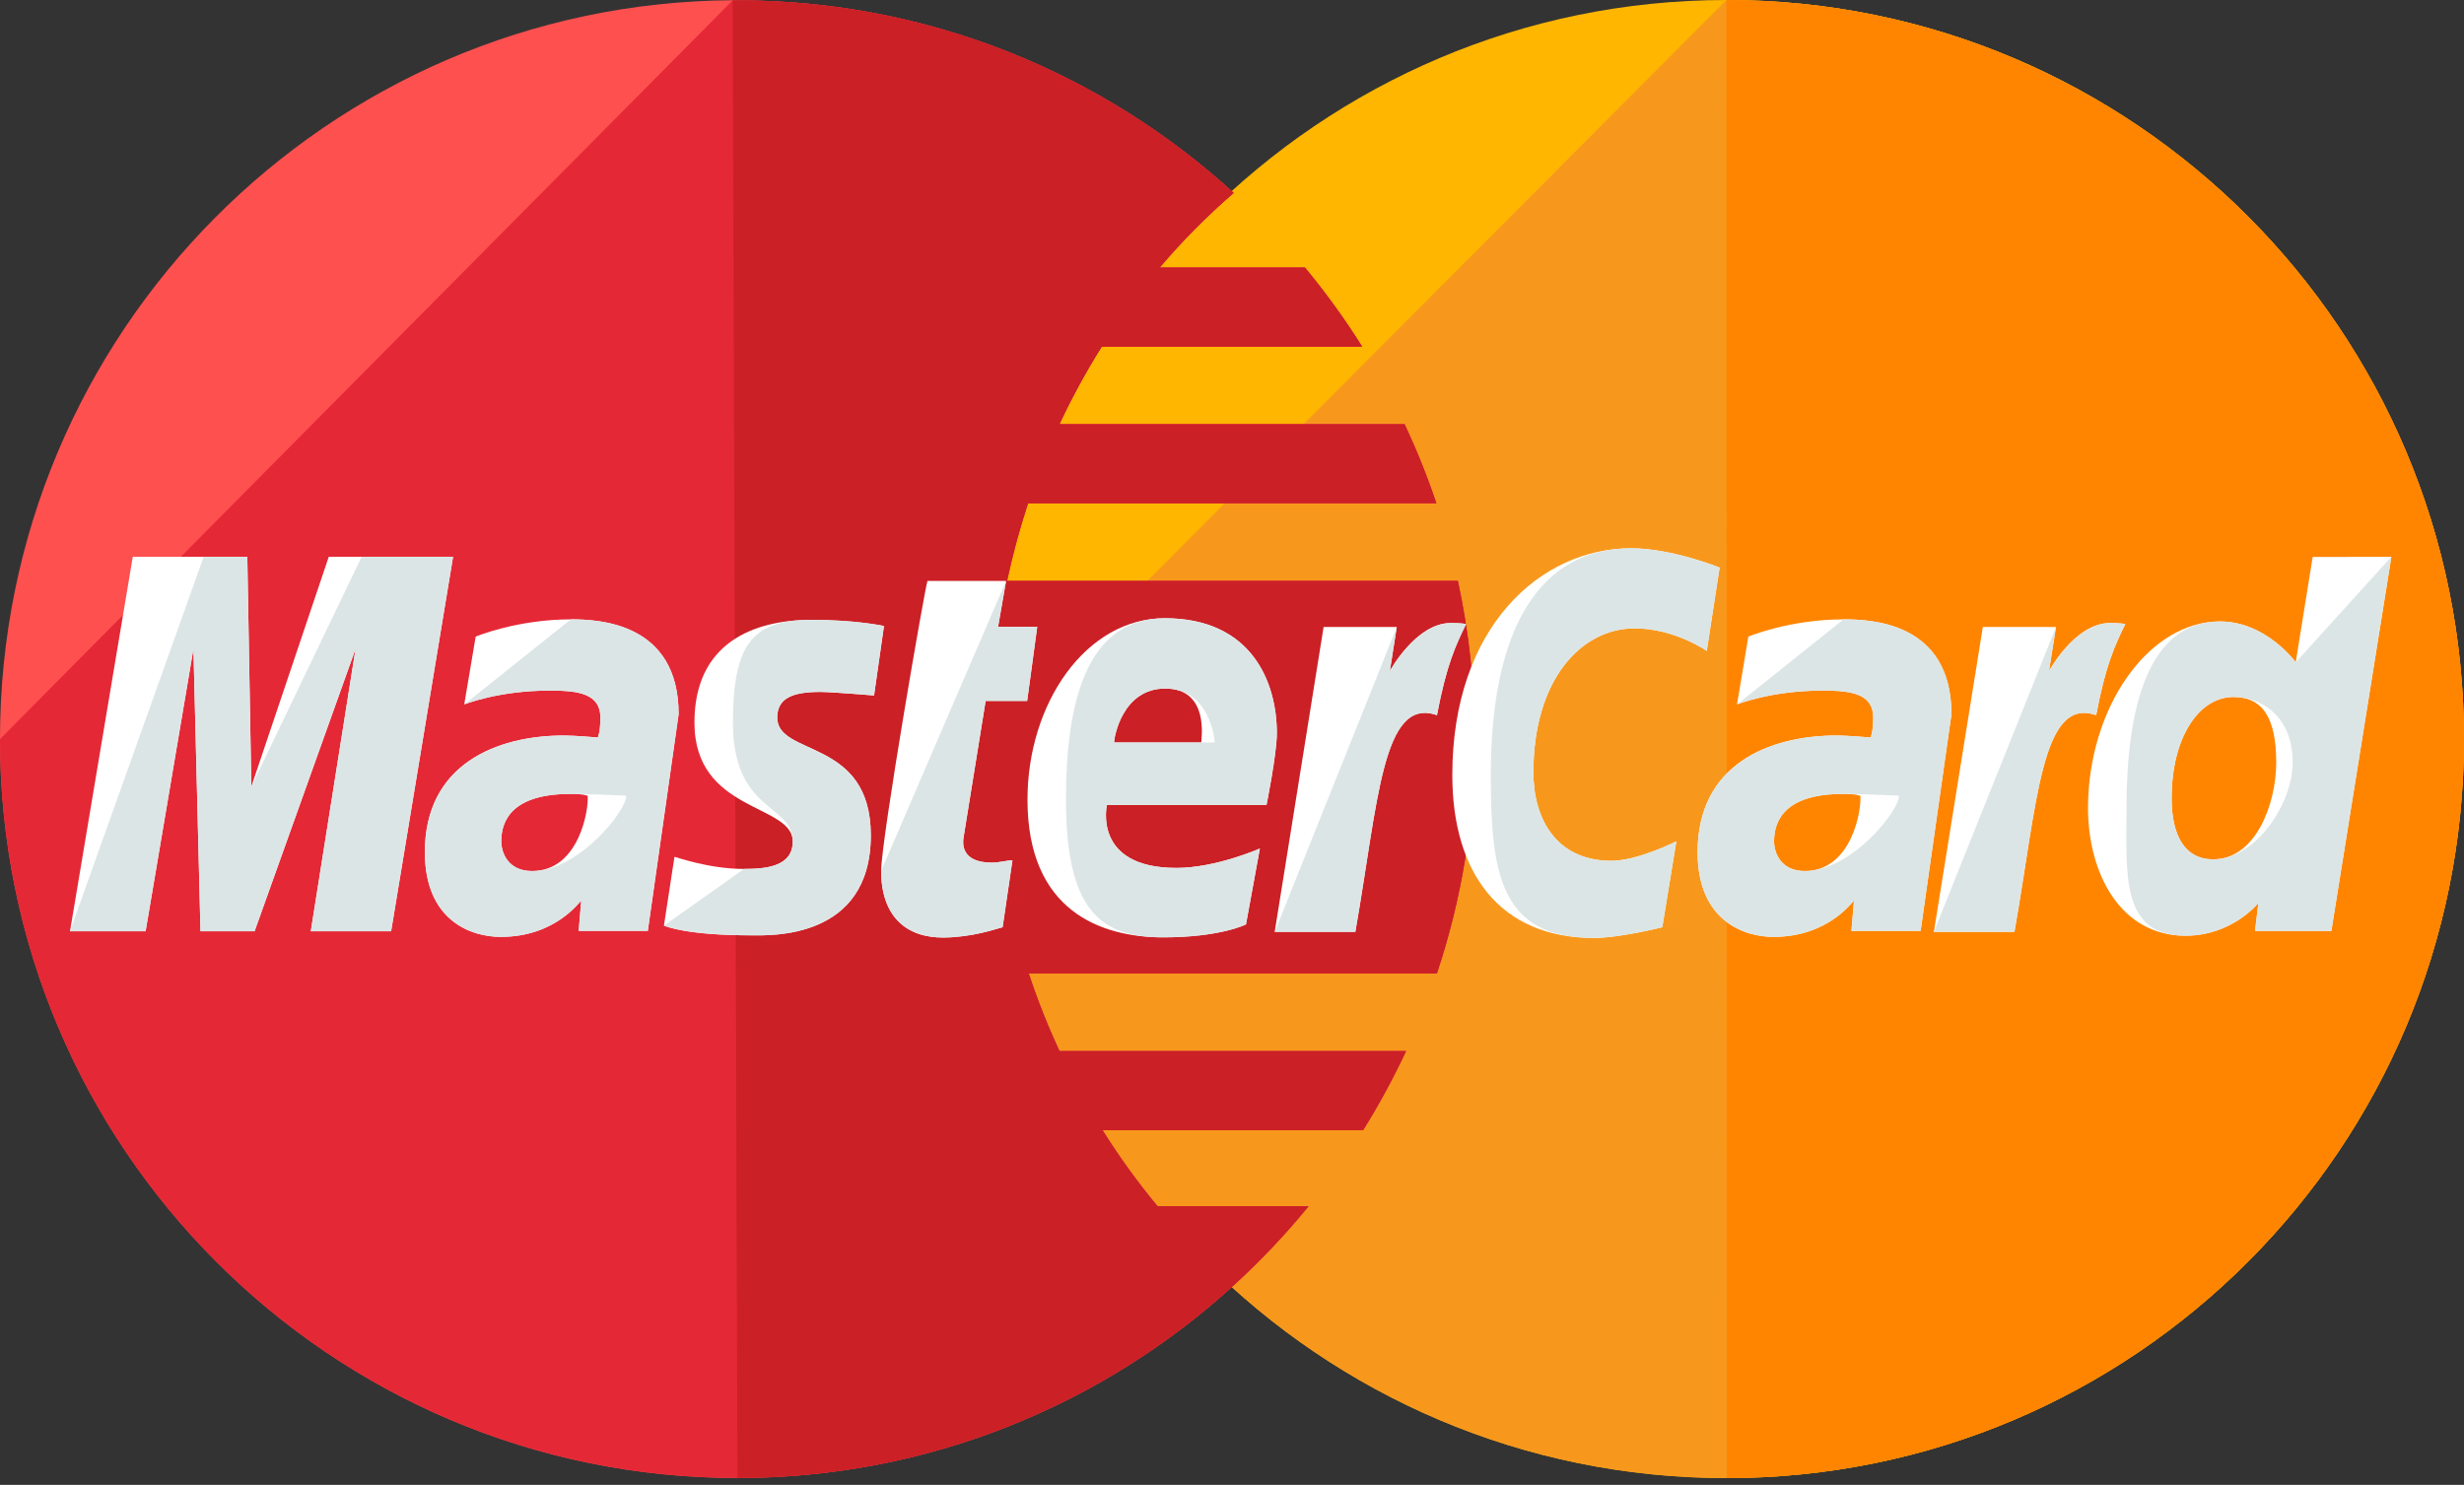 <svg width="73" height="44" viewBox="0 0 73 44" fill="none" xmlns="http://www.w3.org/2000/svg">
<rect x="0" y="0" width="73" height="44" fill="#333333" stroke="none"/>
<path d="M72.999 21.901C73.002 33.992 63.224 43.796 51.157 43.799C39.093 43.803 29.31 34.002 29.306 21.912V21.9C29.302 9.806 39.082 0.003 51.147 9.24339e-07C63.212 -0.003 72.996 9.798 72.999 21.89C72.999 21.89 72.999 21.896 72.999 21.901Z" fill="#FFB600"/>
<path d="M51.147 0.001C63.212 -0.002 72.996 9.798 72.999 21.891C72.999 21.891 72.999 21.898 72.999 21.902C73.002 33.994 63.224 43.798 51.157 43.8C39.093 43.804 29.31 34.003 29.306 21.913" fill="#F7981D"/>
<path d="M51.148 0.001C63.212 -0.002 72.996 9.798 73 21.891C73 21.891 73 21.898 73 21.902C73.002 33.994 63.225 43.798 51.158 43.8" fill="#FF8500"/>
<path d="M21.708 0.006C9.712 0.084 0 9.862 0 21.901C0 33.988 9.788 43.797 21.848 43.797C27.505 43.797 32.666 41.633 36.547 38.091V38.089H36.55C37.346 37.364 38.086 36.58 38.769 35.745H34.294C33.696 35.024 33.152 34.27 32.664 33.491H40.384C40.854 32.739 41.277 31.954 41.658 31.147H31.39C31.039 30.395 30.736 29.627 30.478 28.848H42.57C43.299 26.664 43.694 24.329 43.694 21.904C43.694 20.293 43.519 18.725 43.191 17.214H29.835C30.002 16.437 30.209 15.668 30.458 14.915H42.555C42.285 14.111 41.97 13.33 41.614 12.57H31.388C31.756 11.782 32.175 11.013 32.641 10.271H40.355C39.842 9.452 39.273 8.669 38.661 7.928H34.359C35.024 7.144 35.757 6.405 36.55 5.718C32.668 2.173 27.508 0.011 21.848 0.011C21.799 0.006 21.753 0.006 21.708 0.006Z" fill="#FF5050"/>
<path d="M0 21.901C0 33.988 9.788 43.796 21.848 43.796C27.505 43.796 32.666 41.633 36.547 38.091V38.088H36.55C37.346 37.363 38.086 36.58 38.769 35.744H34.294C33.696 35.023 33.152 34.269 32.664 33.49H40.384C40.854 32.739 41.277 31.954 41.658 31.146H31.39C31.039 30.394 30.736 29.626 30.478 28.848H42.57C43.299 26.663 43.694 24.328 43.694 21.903C43.694 20.293 43.519 18.725 43.191 17.214H29.835C30.002 16.436 30.209 15.667 30.458 14.915H42.555C42.285 14.111 41.97 13.33 41.614 12.57H31.388C31.756 11.782 32.175 11.012 32.641 10.271H40.355C39.842 9.452 39.273 8.668 38.661 7.928H34.359C35.024 7.143 35.757 6.404 36.55 5.717C32.668 2.172 27.508 0.01 21.848 0.01C21.799 0.01 21.753 0.01 21.708 0.01" fill="#E52836"/>
<path d="M21.848 43.795C27.505 43.795 32.666 41.632 36.547 38.09V38.087H36.55C37.346 37.362 38.086 36.579 38.769 35.743H34.294C33.696 35.023 33.152 34.268 32.664 33.489H40.384C40.854 32.737 41.277 31.953 41.658 31.145H31.39C31.039 30.393 30.736 29.625 30.478 28.846H42.57C43.299 26.662 43.694 24.328 43.694 21.902C43.694 20.292 43.519 18.724 43.191 17.213H29.835C30.002 16.435 30.209 15.666 30.458 14.914H42.555C42.285 14.11 41.97 13.329 41.614 12.569H31.387C31.756 11.781 32.175 11.011 32.641 10.27H40.355C39.842 9.451 39.273 8.667 38.661 7.927H34.358C35.024 7.142 35.757 6.403 36.55 5.716C32.668 2.171 27.508 0.009 21.848 0.009C21.799 0.009 21.753 0.009 21.707 0.009" fill="#CB2026"/>
<path d="M29.704 27.476L29.995 25.494C29.835 25.494 29.601 25.563 29.393 25.563C28.586 25.563 28.495 25.131 28.547 24.813L29.201 20.77H30.431L30.729 18.577H29.569L29.807 17.214H27.479C27.428 17.265 26.106 24.879 26.106 25.806C26.106 27.179 26.873 27.791 27.959 27.782C28.807 27.772 29.471 27.537 29.704 27.476Z" fill="white"/>
<path d="M30.441 23.697C30.441 26.992 32.61 27.776 34.459 27.776C36.166 27.776 36.915 27.392 36.915 27.392L37.326 25.144C37.326 25.144 36.027 25.719 34.855 25.719C32.358 25.719 32.795 23.852 32.795 23.852H37.523C37.523 23.852 37.829 22.341 37.829 21.725C37.829 20.19 37.064 18.32 34.511 18.32C32.171 18.317 30.441 20.843 30.441 23.697ZM34.521 20.404C35.833 20.404 35.59 21.883 35.59 22.002H33.008C33.006 21.85 33.25 20.404 34.521 20.404Z" fill="white"/>
<path d="M49.248 27.476L49.664 24.931C49.664 24.931 48.524 25.508 47.741 25.508C46.09 25.508 45.429 24.243 45.429 22.888C45.429 20.135 46.848 18.62 48.429 18.62C49.614 18.62 50.566 19.288 50.566 19.288L50.946 16.819C50.946 16.819 49.534 16.247 48.326 16.247C45.64 16.247 43.027 18.58 43.027 22.966C43.027 25.872 44.439 27.793 47.213 27.793C47.999 27.793 49.248 27.476 49.248 27.476Z" fill="white"/>
<path d="M16.91 18.353C15.314 18.353 14.093 18.864 14.093 18.864L13.754 20.873C13.754 20.873 14.765 20.463 16.29 20.463C17.154 20.463 17.788 20.561 17.788 21.266C17.788 21.695 17.711 21.854 17.711 21.854C17.711 21.854 17.029 21.794 16.711 21.794C14.702 21.794 12.587 22.654 12.587 25.25C12.587 27.294 13.972 27.762 14.833 27.762C16.474 27.762 17.179 26.696 17.219 26.691L17.145 27.584H19.192L20.105 21.163C20.104 18.442 17.733 18.353 16.91 18.353ZM17.409 23.579C17.452 23.973 17.161 25.811 15.761 25.811C15.039 25.811 14.85 25.256 14.85 24.93C14.85 24.292 15.197 23.526 16.902 23.526C17.3 23.526 17.342 23.57 17.409 23.579Z" fill="white"/>
<path d="M22.281 27.717C22.805 27.717 25.799 27.852 25.799 24.754C25.799 21.857 23.027 22.43 23.027 21.265C23.027 20.689 23.478 20.504 24.305 20.504C24.632 20.504 25.895 20.609 25.895 20.609L26.189 18.55C26.189 18.55 25.372 18.368 24.043 18.368C22.32 18.368 20.574 19.055 20.574 21.411C20.574 24.083 23.487 23.812 23.487 24.936C23.487 25.687 22.674 25.749 22.046 25.749C20.961 25.749 19.987 25.375 19.982 25.392L19.67 27.429C19.725 27.448 20.33 27.717 22.281 27.717Z" fill="white"/>
<path d="M68.517 16.505L68.015 19.625C68.015 19.625 67.139 18.415 65.769 18.415C63.637 18.415 61.861 20.989 61.861 23.947C61.861 25.859 62.807 27.728 64.745 27.728C66.139 27.728 66.909 26.755 66.909 26.755L66.809 27.586H69.07L70.848 16.5L68.517 16.505ZM67.437 22.593C67.437 23.822 66.828 25.465 65.568 25.465C64.729 25.465 64.338 24.762 64.338 23.655C64.338 21.849 65.147 20.654 66.168 20.654C67.007 20.655 67.437 21.233 67.437 22.593Z" fill="white"/>
<path d="M4.314 27.596L5.731 19.227L5.94 27.596H7.542L10.534 19.227L9.207 27.596H11.587L13.423 16.499H9.74L7.446 23.308L7.327 16.499H3.934L2.074 27.596H4.314Z" fill="white"/>
<path d="M40.153 27.614C40.83 23.756 40.955 20.622 42.571 21.193C42.854 19.701 43.126 19.124 43.435 18.491C43.435 18.491 43.291 18.461 42.986 18.461C41.947 18.461 41.175 19.887 41.175 19.887L41.381 18.578H39.214L37.765 27.614H40.153V27.614Z" fill="white"/>
<path d="M54.617 18.353C53.021 18.353 51.798 18.864 51.798 18.864L51.462 20.873C51.462 20.873 52.469 20.463 53.997 20.463C54.863 20.463 55.497 20.561 55.497 21.266C55.497 21.695 55.418 21.854 55.418 21.854C55.418 21.854 54.736 21.794 54.418 21.794C52.407 21.794 50.294 22.654 50.294 25.25C50.294 27.294 51.68 27.762 52.54 27.762C54.182 27.762 54.888 26.696 54.926 26.691L54.852 27.584H56.901L57.815 21.163C57.812 18.442 55.443 18.353 54.617 18.353ZM55.115 23.579C55.159 23.973 54.871 25.811 53.467 25.811C52.745 25.811 52.559 25.256 52.559 24.93C52.559 24.292 52.905 23.526 54.608 23.526C55.006 23.526 55.047 23.57 55.115 23.579Z" fill="white"/>
<path d="M59.681 27.614C60.36 23.756 60.484 20.622 62.102 21.193C62.384 19.701 62.657 19.124 62.966 18.491C62.966 18.491 62.82 18.461 62.516 18.461C61.474 18.461 60.704 19.887 60.704 19.887L60.913 18.578H58.745L57.294 27.614H59.681V27.614Z" fill="white"/>
<path d="M26.106 25.806C26.106 27.179 26.873 27.791 27.959 27.782C28.807 27.772 29.471 27.537 29.704 27.474L29.995 25.493C29.835 25.493 29.601 25.561 29.394 25.561C28.586 25.561 28.496 25.129 28.548 24.812L29.201 20.769H30.432L30.73 18.576H29.57L29.807 17.213" fill="#DCE5E5"/>
<path d="M31.581 23.697C31.581 26.992 32.61 27.776 34.458 27.776C36.165 27.776 36.913 27.392 36.913 27.392L37.325 25.144C37.325 25.144 36.026 25.719 34.853 25.719C32.356 25.719 32.794 23.852 32.794 23.852H37.522C37.522 23.852 37.828 22.341 37.828 21.725C37.828 20.19 37.063 18.32 34.51 18.32C32.171 18.317 31.581 20.843 31.581 23.697ZM34.521 20.404C35.832 20.404 35.986 21.883 35.986 22.002H33.007C33.006 21.85 33.25 20.404 34.521 20.404Z" fill="#DCE5E5"/>
<path d="M49.248 27.476L49.664 24.931C49.664 24.931 48.524 25.508 47.741 25.508C46.091 25.508 45.429 24.243 45.429 22.888C45.429 20.135 46.849 18.62 48.429 18.62C49.615 18.62 50.566 19.288 50.566 19.288L50.946 16.819C50.946 16.819 49.535 16.247 48.326 16.247C45.64 16.247 44.167 18.58 44.167 22.966C44.167 25.872 44.439 27.793 47.214 27.793C47.999 27.793 49.248 27.476 49.248 27.476Z" fill="#DCE5E5"/>
<path d="M13.755 20.875C13.755 20.875 14.765 20.464 16.29 20.464C17.154 20.464 17.788 20.562 17.788 21.267C17.788 21.696 17.712 21.855 17.712 21.855C17.712 21.855 17.029 21.796 16.712 21.796C14.703 21.796 12.588 22.655 12.588 25.251C12.588 27.295 13.973 27.763 14.834 27.763C16.474 27.763 17.18 26.697 17.219 26.692L17.145 27.585H19.193L20.106 21.164C20.106 18.441 17.735 18.353 16.911 18.353M18.551 23.579C18.594 23.973 17.163 25.811 15.763 25.811C15.041 25.811 14.852 25.256 14.852 24.93C14.852 24.292 15.198 23.526 16.904 23.526C17.3 23.526 18.482 23.57 18.551 23.579Z" fill="#DCE5E5"/>
<path d="M19.67 27.428C19.726 27.448 20.33 27.716 22.281 27.716C22.805 27.716 25.799 27.851 25.799 24.753C25.799 21.856 23.027 22.428 23.027 21.264C23.027 20.688 23.478 20.503 24.305 20.503C24.632 20.503 25.895 20.608 25.895 20.608L26.189 18.549C26.189 18.549 25.372 18.367 24.043 18.367C22.32 18.367 21.714 19.054 21.714 21.41C21.714 24.082 23.486 23.811 23.486 24.935C23.486 25.686 22.673 25.748 22.045 25.748" fill="#DCE5E5"/>
<path d="M68.015 19.625C68.015 19.625 67.139 18.415 65.769 18.415C63.637 18.415 63.001 20.989 63.001 23.947C63.001 25.859 62.807 27.728 64.745 27.728C66.139 27.728 66.909 26.755 66.909 26.755L66.808 27.586H69.07L70.848 16.5M67.923 22.593C67.923 23.822 66.828 25.465 65.567 25.465C64.729 25.465 64.338 24.762 64.338 23.655C64.338 21.849 65.147 20.654 66.168 20.654C67.007 20.655 67.923 21.233 67.923 22.593Z" fill="#DCE5E5"/>
<path d="M4.314 27.596L5.731 19.227L5.94 27.596H7.542L10.534 19.227L9.208 27.596H11.588L13.423 16.499H10.714L7.446 23.308L7.327 16.499H6.034L2.073 27.596H4.314Z" fill="#DCE5E5"/>
<path d="M37.766 27.614H40.155C40.832 23.756 40.957 20.622 42.573 21.193C42.856 19.701 43.128 19.124 43.438 18.491C43.438 18.491 43.293 18.461 42.988 18.461C41.949 18.461 41.177 19.887 41.177 19.887L41.383 18.578" fill="#DCE5E5"/>
<path d="M51.463 20.875C51.463 20.875 52.47 20.464 53.997 20.464C54.864 20.464 55.498 20.562 55.498 21.267C55.498 21.696 55.419 21.855 55.419 21.855C55.419 21.855 54.736 21.796 54.419 21.796C52.407 21.796 50.295 22.655 50.295 25.251C50.295 27.295 51.681 27.763 52.541 27.763C54.182 27.763 54.888 26.697 54.926 26.692L54.852 27.585H56.902L57.815 21.164C57.815 18.441 55.446 18.353 54.619 18.353M56.257 23.579C56.301 23.973 54.873 25.811 53.469 25.811C52.747 25.811 52.56 25.256 52.56 24.93C52.56 24.292 52.907 23.526 54.61 23.526C55.006 23.526 56.188 23.57 56.257 23.579Z" fill="#DCE5E5"/>
<path d="M57.294 27.614H59.682C60.361 23.756 60.485 20.622 62.102 21.193C62.385 19.701 62.657 19.124 62.967 18.491C62.967 18.491 62.821 18.461 62.517 18.461C61.474 18.461 60.705 19.887 60.705 19.887L60.913 18.578" fill="#DCE5E5"/>
</svg>
